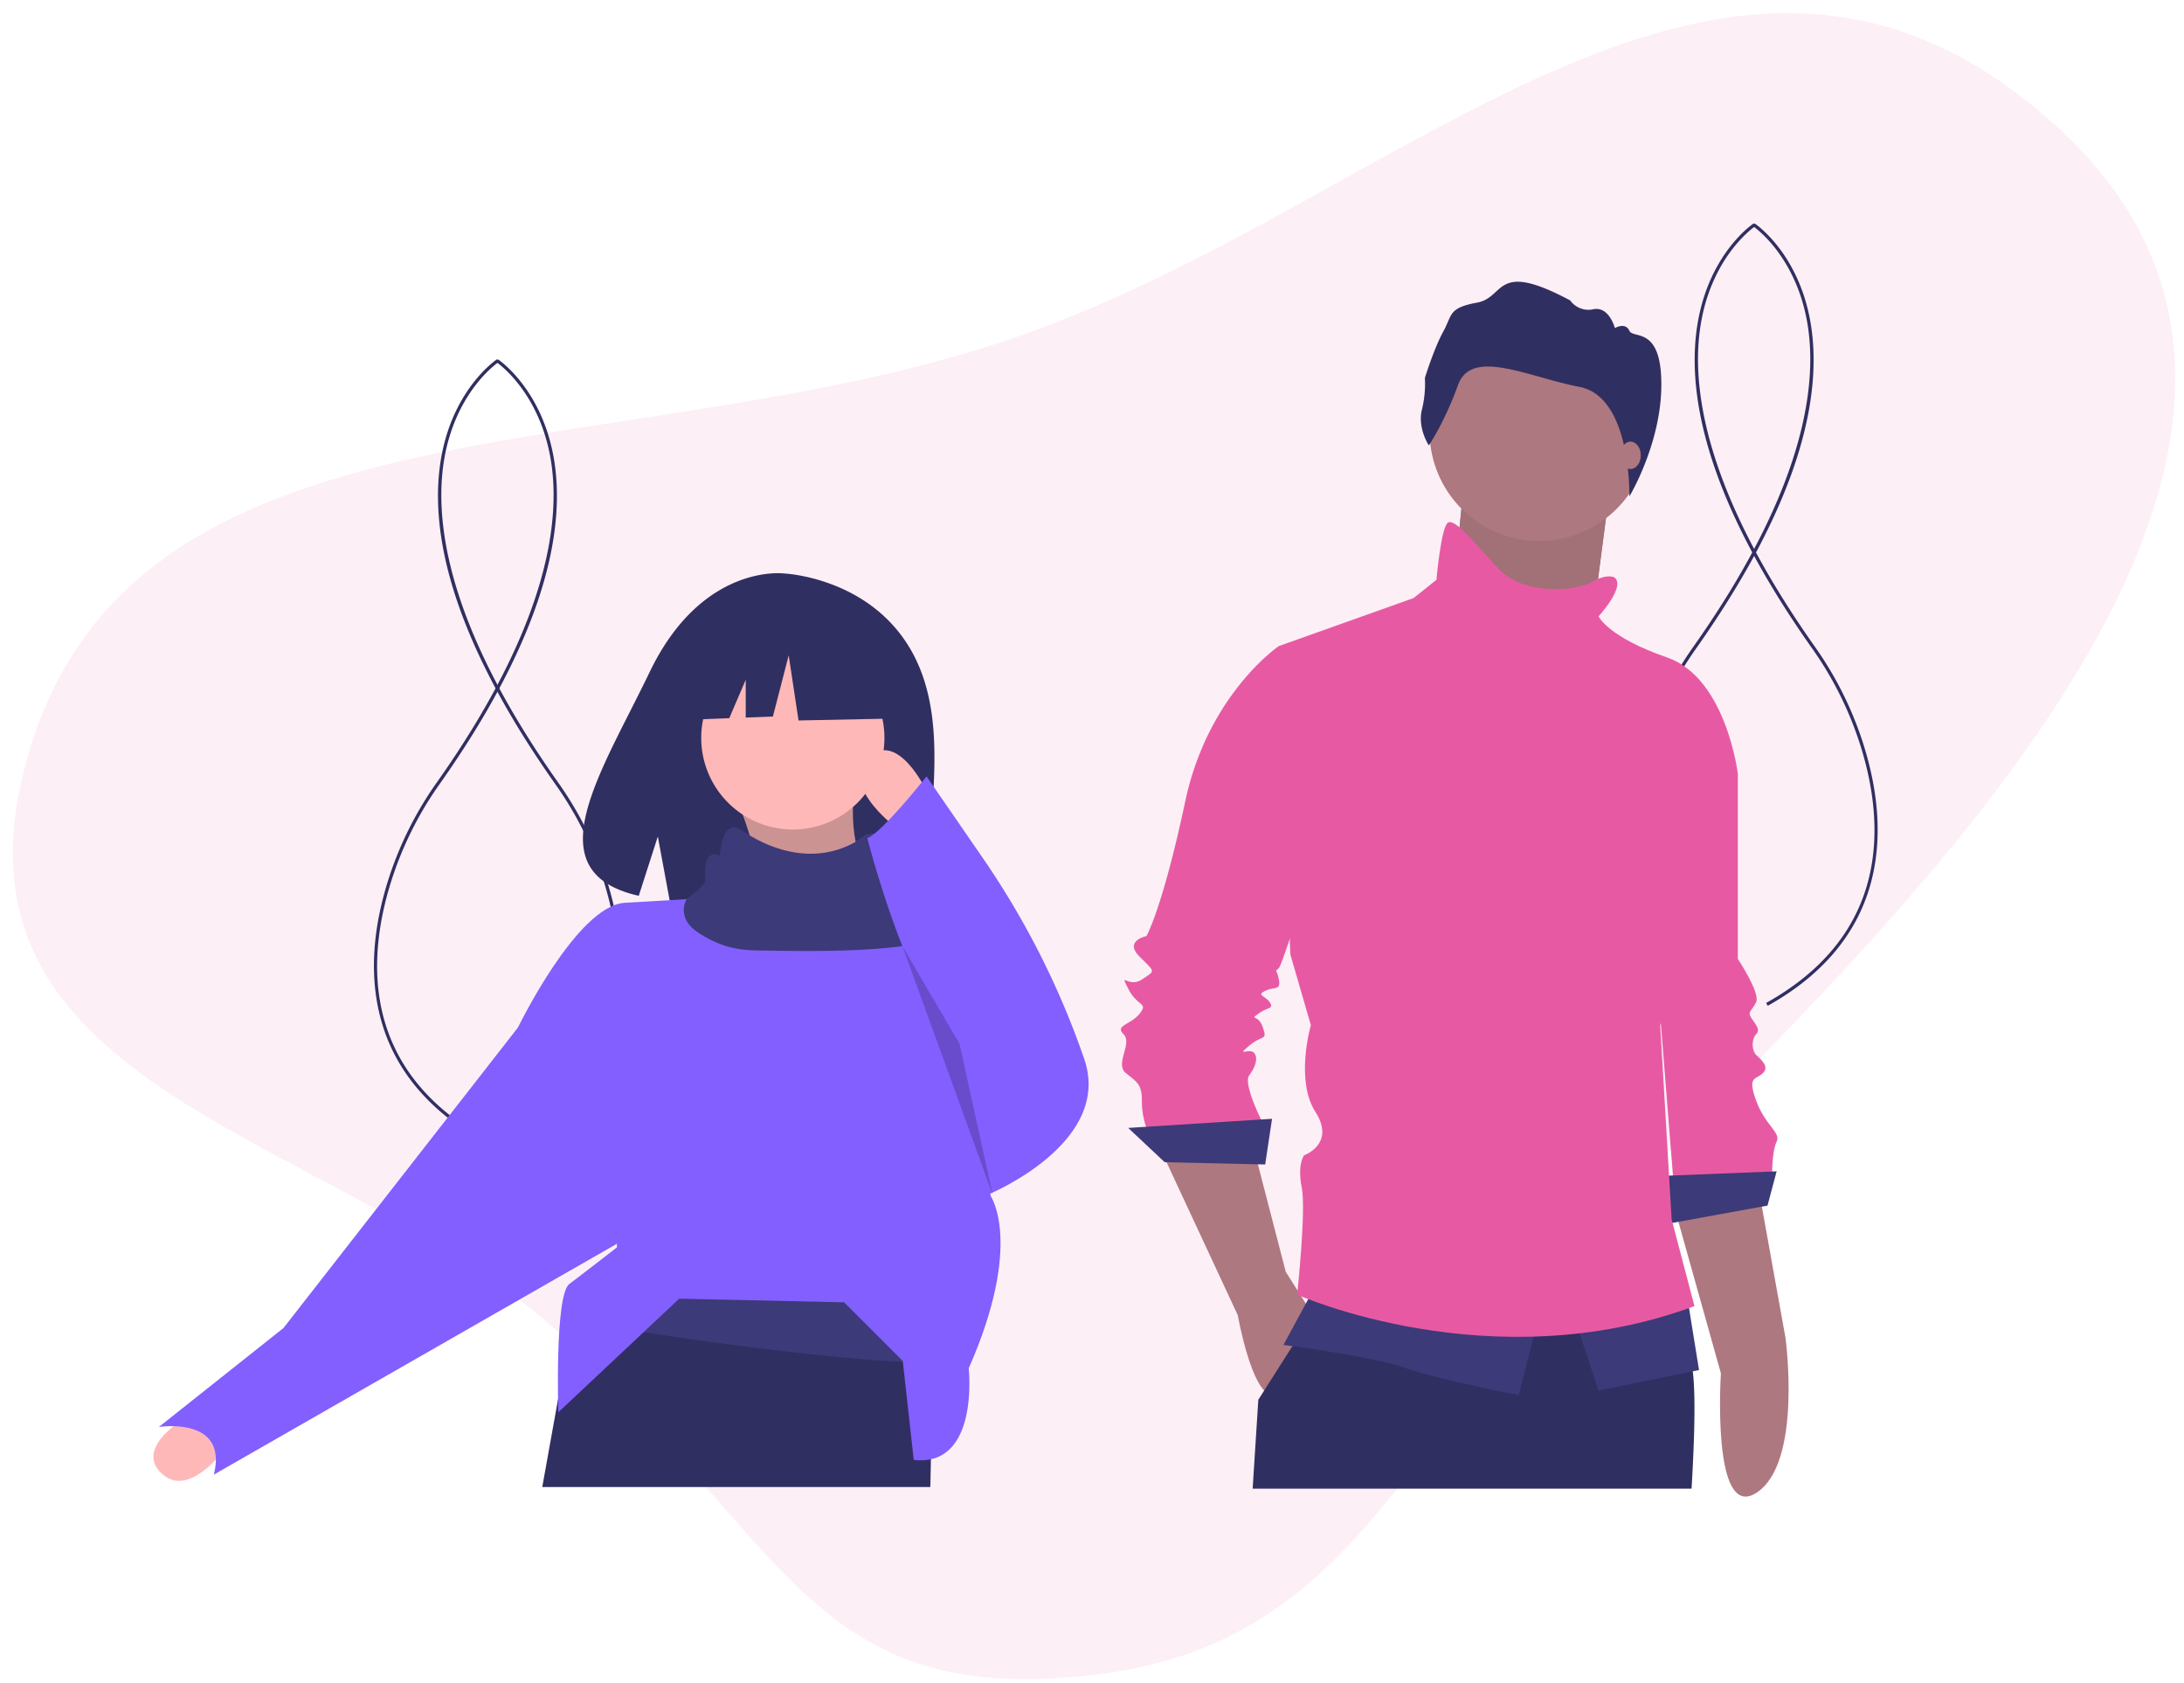 <svg width="122" height="94" fill="none" xmlns="http://www.w3.org/2000/svg"><path opacity=".1" d="M60.779 93.576c15.291-1.638 17.749-13.653 30.856-27.578 12.099-12.856 43.508-40.6 23.21-58.98-18.387-16.65-36.28 4.202-57.889 11.74-21.608 7.54-48.75 2.78-55.157 22.664C-4.608 61.305 19 62.994 31.562 74.735c12.56 11.742 13.926 20.48 29.217 18.841z" fill="#E75AA3"/><path d="M27.03 63.758c-3.151-1.757-5.113-4.155-5.83-7.128-.534-2.208-.38-4.692.455-7.384a19.775 19.775 0 012.75-5.555c6.382-9.034 6.958-14.92 6.317-18.267-.702-3.67-2.984-5.194-3.007-5.21l.098-.15c.024.014 2.366 1.574 3.085 5.319.415 2.159.22 4.62-.58 7.316-.995 3.355-2.934 7.089-5.766 11.096a19.594 19.594 0 00-2.725 5.504c-1.37 4.415-1.563 10.48 5.291 14.301l-.088.158z" fill="#302F61"/><path d="M28.546 63.758c3.152-1.757 5.113-4.155 5.831-7.128.533-2.208.38-4.692-.455-7.384a19.775 19.775 0 00-2.75-5.555c-6.382-9.034-6.958-14.92-6.317-18.267.702-3.67 2.984-5.194 3.007-5.21l-.099-.15c-.023.014-2.365 1.574-3.085 5.319-.414 2.159-.22 4.62.58 7.316.995 3.355 2.935 7.089 5.766 11.096A19.594 19.594 0 0133.75 49.3c1.37 4.415 1.564 10.48-5.29 14.301l.087.158zM97.23 56.169c-3.151-1.757-5.113-4.155-5.83-7.128-.534-2.208-.38-4.692.454-7.384a19.775 19.775 0 012.75-5.555c6.382-9.034 6.958-14.92 6.318-18.267-.703-3.67-2.985-5.194-3.007-5.21l.098-.15c.023.014 2.366 1.574 3.085 5.319.414 2.159.219 4.62-.58 7.316-.995 3.355-2.935 7.089-5.766 11.096a19.594 19.594 0 00-2.725 5.504c-1.37 4.415-1.563 10.48 5.291 14.301l-.088.158z" fill="#302F61"/><path d="M98.746 56.169c3.151-1.757 5.113-4.155 5.83-7.128.533-2.208.38-4.692-.455-7.384a19.775 19.775 0 00-2.75-5.555c-6.382-9.034-6.958-14.92-6.317-18.267.702-3.67 2.984-5.194 3.007-5.21l-.099-.15c-.023.014-2.365 1.574-3.084 5.319-.415 2.159-.22 4.62.58 7.316.994 3.355 2.934 7.089 5.766 11.096a19.61 19.61 0 012.725 5.504c1.369 4.415 1.563 10.48-5.291 14.301l.088.158zM50.834 36.212c-2.368-4-7.052-4.187-7.052-4.187s-4.565-.583-7.493 5.51c-2.73 5.679-6.496 11.162-.607 12.492l1.064-3.311.66 3.557c.838.06 1.679.075 2.52.043 6.306-.203 12.313.06 12.12-2.203-.257-3.01 1.066-8.051-1.212-11.9z" fill="#302F61"/><path d="M41.115 44.586c.816 1.804 1.33 3.956 1.637 6.345l6.55-.41c-1.506-2.133-2.006-4.583-1.432-7.368l-6.755 1.433z" fill="#FFB8B8"/><path opacity=".2" d="M41.115 44.586c.816 1.804 1.33 3.956 1.637 6.345l6.55-.41c-1.506-2.133-2.006-4.583-1.432-7.368l-6.755 1.433z" fill="#000"/><path d="M10.725 78.947s-3.39 1.815-1.67 3.366c1.72 1.55 3.992-2.052 3.992-2.052l-2.322-1.314z" fill="#FFB8B8"/><path d="M52.168 73.651l-.053 2.481-.113 5.36v.001l-.033 1.553H30.291l.88-4.893.002-.003.788-4.38.352-1.96v-.001l17.808-2.456 2.047 4.298z" fill="#302F61"/><path d="M52.168 73.652l-.053 2.48c-6.3-.161-16.066-1.682-20.154-2.362l.352-1.96 17.808-2.457 2.047 4.299z" fill="#3C3A78"/><path d="M44.288 46.325a5.117 5.117 0 100-10.234 5.117 5.117 0 000 10.234z" fill="#FFB8B8"/><path d="M54.113 76.415s.614 5.526-3.07 5.117l-.614-5.527-3.275-3.275-9.211-.204-6.755 6.345s-.205-6.55.614-7.164c.819-.614 2.661-2.047 2.661-2.047v-1.023l-5.527-11.258s3.276-6.755 5.937-6.96l3.48-.204s1.227-.614 1.227-.82c0-.204-.204-1.841.82-1.432 0 0 .091-2.1 1.17-1.46 0 0 3.396 2.662 6.843.117 0 0 1.607-.294 1.402.524-.205.82 0 1.433.41 1.433.408 0 2.25.614 2.25 1.024 0 .088.134.935.343 2.21v.002c.759 4.649 2.523 14.981 2.523 14.981s1.843 2.661-1.228 9.62z" fill="#825FFE"/><path d="M30.369 56.356l-1.433 1.023-13.1 16.785-6.96 5.526s3.89-.614 3.07 2.661l23.95-13.714-5.527-12.281z" fill="#825FFE"/><path d="M52.817 51.811v.002c-.272 1.601-9.143 1.267-10.371 1.267-1.229 0-2.252-.204-3.48-1.023-1.228-.819-.614-1.842-.614-1.842s1.046-.797 1.046-1.002c0-.204-.205-1.842.818-1.432 0 0 .092-2.1 1.171-1.46 0 0 3.578 2.844 7.025.3 0 0 1.607-.295 1.402.523-.204.82 0 1.433.41 1.433s2.251.614 2.251 1.024c0 .088.133.935.342 2.21z" fill="#3C3A78"/><path d="M51.76 44.177s-1.638-3.48-3.276-1.843c-1.638 1.638 1.842 4.094 1.842 4.094l1.433-2.251z" fill="#FFB8B8"/><path d="M51.758 43.358s-2.528 3.195-3.31 3.44c0 0 2.287 9.046 5.153 11.502l1.637 8.392s6.96-2.865 5.322-7.573l-.049-.14a46.435 46.435 0 00-5.61-11.06l-3.143-4.561z" fill="#825FFE"/><path opacity=".2" d="M50.408 52.835l5.035 13.857-1.842-8.392-3.193-5.465z" fill="#000"/><path d="M49.786 35.827l-4.628-2.424-6.39.992-1.323 5.84 3.292-.127.92-2.145v2.11l1.518-.059.882-3.415.55 3.636 5.4-.11-.22-4.298z" fill="#302F61"/><path d="M93.505 67.328l2.626 9.366s-.541 8.296 1.984 6.673c2.584-1.661 1.623-8.657 1.623-8.657l-1.513-8.403-4.72 1.02z" fill="#AD787F"/><path d="M94.908 41.053l2.169 2.168v10.331s1.275 1.913 1.02 2.424c-.255.51-.51.51-.255.892.255.383.51.638.255.893s-.255.893 0 1.148c.255.255.765.638.383 1.02-.383.383-.893.128-.383 1.531s1.403 1.786 1.148 2.296c-.255.51-.255 1.786-.255 1.786l-5.485.765-1.148-14.413 2.551-10.841z" fill="#E75AA3"/><path d="M99.245 65.414l-6.378.255.255 2.679 5.612-1.02.51-1.914z" fill="#3C3A78"/><path d="M81.707 27.724l-.766 7.653 7.78 1.148.575-4.4.574-4.401h-8.163z" fill="#A0616A"/><path d="M81.707 27.683l-.766 7.653 7.78 1.147.575-4.4.574-4.4h-8.163z" fill="#A27077"/><path d="M64.808 64.139l4.336 9.31s.765 4.337 1.913 4.465c1.148.127 2.296-4.464 2.296-4.464l-1.53-2.424-1.786-6.887h-5.23z" fill="#AD787F"/><path d="M94.492 83.136H69.975c.194-3.073.317-4.967.317-4.967l.325-.513 1.579-2.48 1.127-1.772.393-.618.146-.23 1.544-.281 15.93-2.907a19.46 19.46 0 001.114 3.443c.109.247.225.494.35.739.4.782.89 1.522 1.47 2.068.133.124.229.455.29.964.154 1.247.11 3.565-.068 6.554z" fill="#302F61"/><path d="M85.98 30.21a6.122 6.122 0 100-12.244 6.122 6.122 0 000 12.245z" fill="#AD787F"/><path d="M72.332 36.588l-.893-.51s-3.954 2.679-5.23 8.673c-1.275 5.995-2.168 7.526-2.168 7.526s-1.275.255-.383 1.148c.893.892.893.765.128 1.275-.765.51-1.276-.51-.765.51.51 1.02 1.148.765.637 1.403-.51.638-1.403.638-.892 1.148.51.51-.51 1.658.127 2.168.638.51.893.638.893 1.531a4.517 4.517 0 00.255 1.53h6.633s-1.276-2.423-.893-2.933c.382-.51.51-1.02.255-1.275-.255-.255-1.02.255-.255-.383s1.02-.255.765-1.02c-.255-.766-.765-.383-.255-.766.51-.382.893-.255.638-.638-.255-.382-.766-.382-.255-.637.51-.255.892 0 .765-.638-.128-.638-.255-.383 0-.638s2.933-8.928 2.933-9.183c0-.255-2.04-8.29-2.04-8.29z" fill="#E75AA3"/><path d="M71.057 62.48l-8.035.51 2.04 1.914 5.612.127.383-2.55zM73.353 72.047l-1.658 3.061s4.975.638 6.76 1.275c1.786.638 6.378 1.531 6.378 1.531l1.148-4.464-12.628-1.403zM87.894 73.45l1.403 4.209 5.612-1.148-.638-3.954-6.377.893z" fill="#3C3A78"/><path d="M90.19 32.252s-.383-.255-1.276.255-3.826.765-5.23-.765c-1.403-1.531-2.423-2.806-2.805-2.551-.383.255-.638 3.188-.638 3.188l-1.276 1.02-7.525 2.68.638 17.218 1.148 3.954s-.893 3.061.255 4.847c1.148 1.786-.638 2.423-.638 2.423s-.383.51-.128 1.786c.255 1.275-.255 5.995-.255 5.995s10.842 4.846 22.194.637l-1.276-4.846-.638-10.842s.638-1.786.51-2.55c-.127-.766 3.827-11.48 3.827-11.48s-.638-5.357-3.954-6.505c-3.316-1.148-3.826-2.296-3.826-2.296s1.53-1.658.892-2.168z" fill="#E75AA3"/><path d="M79.815 24.873s-.635-.953-.39-1.98a5.998 5.998 0 00.17-1.785s.514-1.663 1.027-2.592c.514-.93.27-1.32 1.883-1.614 1.614-.294.954-2.397 5.209-.123a1.247 1.247 0 001.296.49c.88-.172 1.198 1.051 1.198 1.051s.587-.342.807.147c.22.489 1.789-.294 1.789 3.007s-1.786 6.25-1.786 6.25.131-5.553-2.779-6.115c-2.91-.563-6.04-2.2-6.797-.098-.758 2.103-1.627 3.362-1.627 3.362z" fill="#302F61"/><path d="M91.082 26.193c.317 0 .574-.342.574-.765 0-.422-.257-.765-.574-.765-.317 0-.574.343-.574.765 0 .423.257.765.574.765z" fill="#AD787F"/></svg>